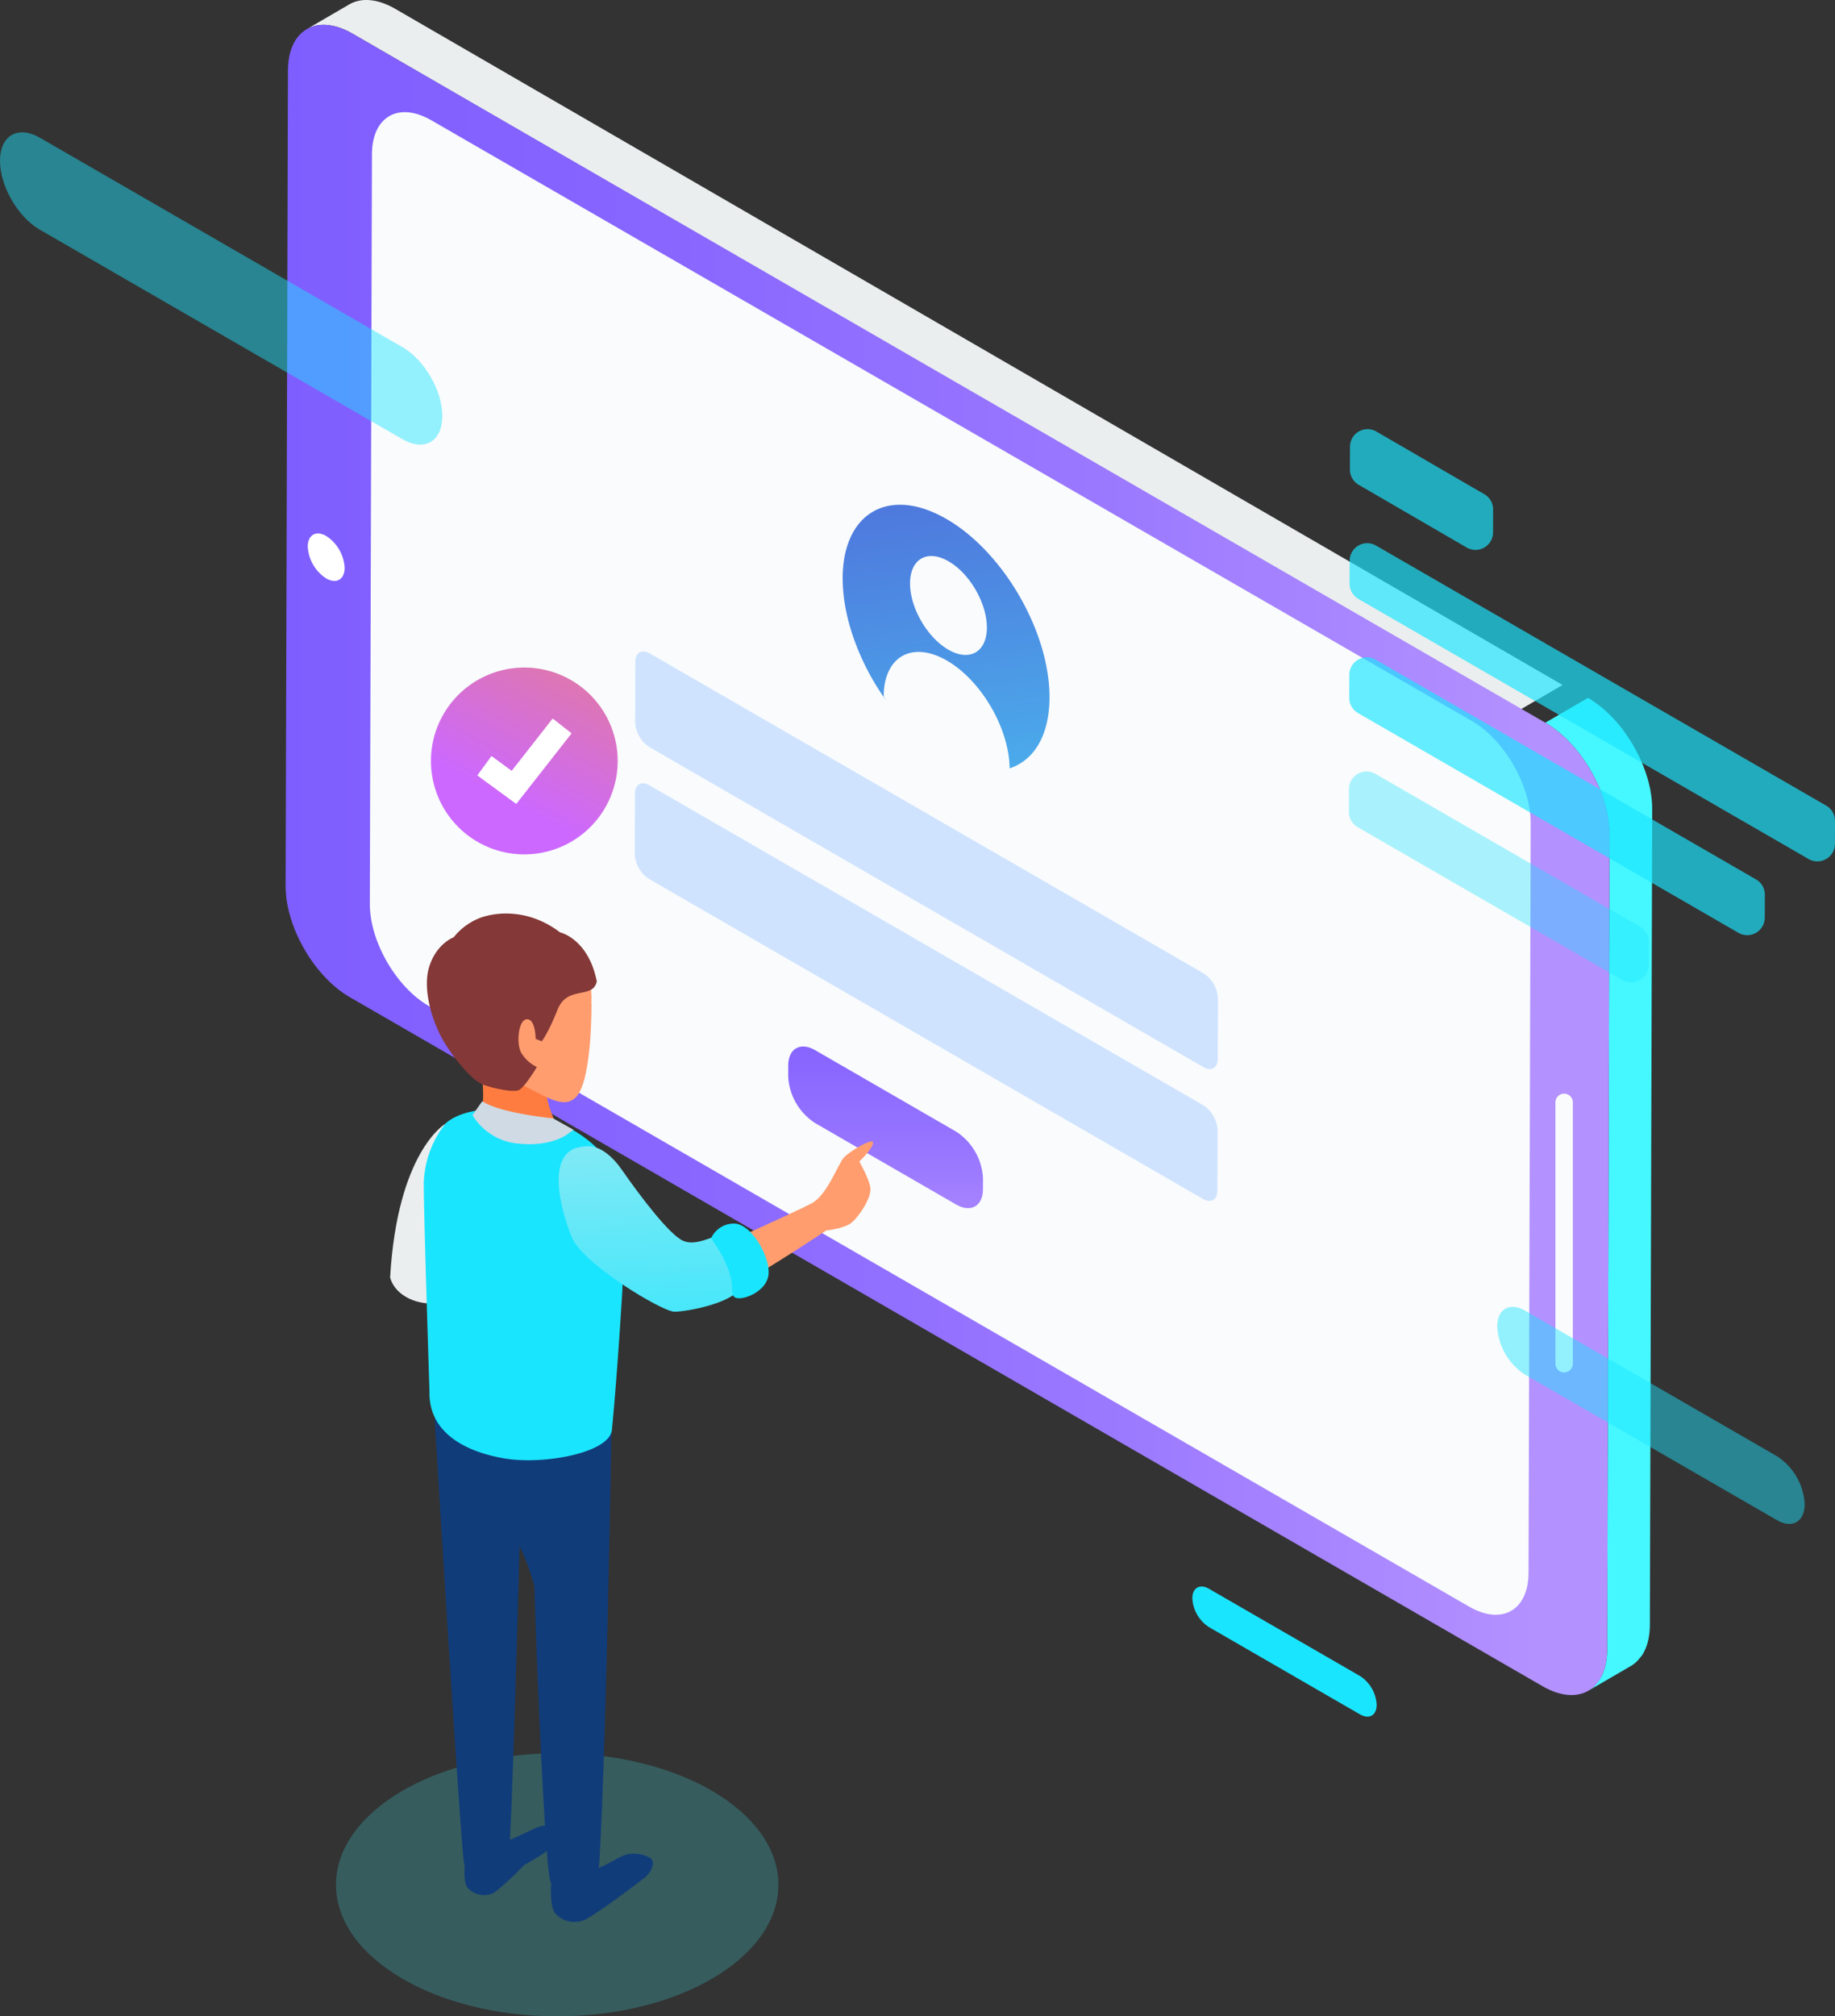 <svg xmlns="http://www.w3.org/2000/svg"  xmlns:xlink="http://www.w3.org/1999/xlink" width="470.43" height="516.607" viewBox="0 0 470.43 516.607">
  <rect x="0" y="0" width="470.43" height="516.607" fill="#333333" stroke="none"/>
  <defs>
    <linearGradient id="linear-gradient" x1="-6.804" y1="2.413" x2="-6.596" y2="-0.333" gradientUnits="objectBoundingBox">
      <stop offset="0" stop-color="#1ae5ff"/>
      <stop offset="0.259" stop-color="#63e8f8"/>
      <stop offset="0.704" stop-color="#eaeeee"/>
    </linearGradient>
    <linearGradient id="linear-gradient-2" x1="-96.533" y1="0.5" x2="-95.533" y2="0.5" gradientUnits="objectBoundingBox">
      <stop offset="0" stop-color="#5155d4"/>
      <stop offset="1" stop-color="#45f7ff"/>
    </linearGradient>
    <linearGradient id="linear-gradient-3" y1="0.5" x2="1" y2="0.5" gradientUnits="objectBoundingBox">
      <stop offset="0" stop-color="#7f5eff"/>
      <stop offset="0.242" stop-color="#8664ff"/>
      <stop offset="0.595" stop-color="#97f"/>
      <stop offset="0.94" stop-color="#b391ff"/>
    </linearGradient>
    <linearGradient id="linear-gradient-4" x1="0.379" y1="-0.704" x2="0.707" y2="2.574" xlink:href="#linear-gradient-2"/>
    <linearGradient id="linear-gradient-5" x1="0.5" y1="-0.431" x2="0.5" y2="1.431" xlink:href="#linear-gradient-3"/>
    <linearGradient id="linear-gradient-6" x1="-71.849" y1="0.952" x2="-69.661" y2="0.073" xlink:href="#linear-gradient"/>
    <linearGradient id="linear-gradient-7" x1="-1.325" y1="0.5" x2="-0.325" y2="0.5" xlink:href="#linear-gradient-2"/>
    <linearGradient id="linear-gradient-8" x1="-29.896" y1="1.713" x2="-30.101" y2="-0.714" xlink:href="#linear-gradient"/>
    <linearGradient id="linear-gradient-9" x1="-33.68" y1="3.316" x2="-33.901" y2="-1.829" xlink:href="#linear-gradient"/>
    <linearGradient id="linear-gradient-10" x1="-112.365" y1="2.196" x2="-112.734" y2="0.034" xlink:href="#linear-gradient"/>
    <linearGradient id="linear-gradient-11" x1="0.39" y1="0.71" x2="1.312" y2="-1.047" gradientUnits="objectBoundingBox">
      <stop offset="0" stop-color="#cc68ff"/>
      <stop offset="1" stop-color="#fb8e31"/>
    </linearGradient>
  </defs>
  <g id="Group_107" data-name="Group 107" transform="translate(-793.659 -90.435)">
    <g id="Group_87" data-name="Group 87" transform="translate(1099.338 496.93)">
      <path id="Path_275" data-name="Path 275" d="M1028.228,368.123a9.363,9.363,0,0,1,4.246,7.355c-.008,2.719-1.923,3.811-4.275,2.453l-38.731-22.361a9.373,9.373,0,0,1-4.246-7.372c.008-2.7,1.923-3.793,4.275-2.437Z" transform="translate(-985.222 -345.178)" fill="#1ae5ff"/>
    </g>
    <g id="Group_91" data-name="Group 91" transform="translate(866.886 90.435)">
      <path id="Path_276" data-name="Path 276" d="M865.634,92.7c-.176-.1-.351-.2-.527-.294q-.34-.184-.677-.351t-.67-.314c-.222-.1-.442-.193-.661-.281s-.447-.174-.667-.251c-.043-.016-.085-.027-.128-.041l-.05-.018c-.163-.054-.324-.11-.485-.158-.228-.069-.456-.132-.681-.188s-.453-.107-.678-.15q-.364-.072-.723-.12c-.163-.022-.324-.035-.485-.049l-.072-.008c-.059,0-.118-.013-.177-.018-.262-.018-.52-.027-.776-.026-.29,0-.576.014-.855.04a9.156,9.156,0,0,0-.951.139l-.024.006-.029.008a8.363,8.363,0,0,0-1.1.3,7.865,7.865,0,0,0-1.336.618l-10.947,6.361a8.149,8.149,0,0,1,2.433-.919l.034-.01a9.842,9.842,0,0,1,2.78-.14l.077.008a13.358,13.358,0,0,1,3.051.665l.046.016a19.088,19.088,0,0,1,3.33,1.533L1153.953,272.3l10.947-6.362Z" transform="translate(-837.531 -90.435)" fill="url(#linear-gradient)"/>
      <path id="Path_277" data-name="Path 277" d="M1069.317,230.248c-.008-.265-.019-.531-.037-.8s-.038-.535-.064-.8-.056-.538-.091-.809-.073-.552-.118-.83l0-.022,0-.018q-.062-.4-.137-.795c-.054-.287-.112-.574-.176-.862s-.129-.576-.2-.865-.15-.584-.23-.876c-.064-.227-.131-.453-.2-.68l-.016-.054c-.013-.046-.025-.093-.04-.139q-.131-.428-.275-.854t-.292-.841q-.148-.4-.3-.807t-.323-.8c-.086-.206-.174-.409-.263-.613l-.016-.038c-.021-.046-.04-.093-.061-.139q-.177-.4-.364-.8c-.135-.29-.276-.579-.42-.866-.164-.332-.335-.661-.511-.989-.188-.353-.387-.7-.587-1.047-.035-.061-.067-.123-.1-.184s-.082-.147-.123-.219c-.389-.662-.8-1.313-1.224-1.95q-.507-.759-1.045-1.489c-.241-.326-.485-.648-.734-.964-.209-.265-.421-.528-.637-.787s-.421-.5-.637-.745-.426-.479-.643-.712l-.129-.137-.048-.049c-.164-.174-.329-.349-.5-.52-.23-.235-.463-.463-.7-.688s-.482-.455-.726-.675-.488-.432-.736-.641c-.123-.1-.247-.2-.372-.3l-.084-.069c-.093-.075-.185-.153-.278-.227-.241-.19-.484-.373-.726-.554s-.477-.345-.718-.511-.468-.314-.7-.464-.466-.29-.7-.428l-.163-.1-10.947,6.362a25.539,25.539,0,0,1,3.287,2.279l.083.067a31.793,31.793,0,0,1,3.027,2.831l.046.049a38.607,38.607,0,0,1,5.173,7c.035.061.067.123.1.183a40.064,40.064,0,0,1,1.939,3.836l.021.046a36.542,36.542,0,0,1,1.494,4.052l.016.054a31.6,31.6,0,0,1,.943,4.077l0,.016a25.3,25.3,0,0,1,.324,4.013l-.594,208.923a18.67,18.67,0,0,1-.335,3.557l-.021.1a13.2,13.2,0,0,1-.934,2.907c-.008.018-.014.037-.022.054a9.653,9.653,0,0,1-1.24,1.918c-.151.192-.295.393-.458.566a8.078,8.078,0,0,1-1.8,1.489l10.947-6.362a8.109,8.109,0,0,0,1.8-1.487c.164-.176.3-.375.458-.566a8.979,8.979,0,0,0,.6-.737,10.384,10.384,0,0,0,.622-1.13l.024-.053.021-.051c.125-.27.244-.546.353-.835s.2-.571.289-.87q.12-.412.219-.844c.027-.118.048-.243.073-.362l.019-.1c.024-.115.049-.227.07-.343.045-.259.083-.522.118-.79s.059-.527.081-.8.038-.515.05-.78.017-.528.017-.8v-.048l.594-208.923C1069.329,230.747,1069.325,230.5,1069.317,230.248Z" transform="translate(-718.992 -23.683)" fill="url(#linear-gradient-2)"/>
      <g id="Group_88" data-name="Group 88" transform="translate(0 6.361)">
        <path id="Path_278" data-name="Path 278" d="M1162.481,273.228c9.124,5.267,16.487,18.022,16.458,28.506l-.594,208.923c-.029,10.484-7.441,14.708-16.563,9.44L856.006,343.557c-9.123-5.267-16.487-18.022-16.457-28.5l.592-208.925c.03-10.484,7.441-14.708,16.565-9.44Z" transform="translate(-839.549 -94.421)" fill="url(#linear-gradient-3)"/>
      </g>
      <g id="Group_89" data-name="Group 89" transform="translate(21.585 28.739)">
        <path id="Path_279" data-name="Path 279" d="M1135.547,264.409c8.387,4.843,15.158,16.568,15.131,26.2l-.546,192.064c-.027,9.638-6.841,13.52-15.228,8.679l-266.7-153.882c-8.387-4.841-15.157-16.567-15.13-26.2l.546-192.063c.027-9.638,6.841-13.52,15.228-8.679Z" transform="translate(-853.076 -108.445)" fill="#f9fbfc"/>
      </g>
      <path id="Path_280" data-name="Path 280" d="M1045.784,337.456h0a2.232,2.232,0,0,1-2.232-2.232V268.268a2.231,2.231,0,0,1,2.232-2.231h0a2.231,2.231,0,0,1,2.231,2.231v66.956A2.231,2.231,0,0,1,1045.784,337.456Z" transform="translate(-718.022 14.173)" fill="#f9fbfc"/>
      <g id="Group_90" data-name="Group 90" transform="translate(5.671 136.687)">
        <path id="Path_281" data-name="Path 281" d="M847.844,176.742a10.386,10.386,0,0,1,4.711,8.159c-.008,3-2.132,4.208-4.741,2.7a10.386,10.386,0,0,1-4.71-8.159C843.112,176.447,845.235,175.235,847.844,176.742Z" transform="translate(-843.103 -176.094)" fill="#fff"/>
      </g>
    </g>
    <g id="Group_95" data-name="Group 95" transform="translate(956.397 219.776)">
      <path id="Path_282" data-name="Path 282" d="M980.018,207.837a49.061,49.061,0,0,1,1.758,8.243,39.309,39.309,0,0,1,.294,4.816c0,.479-.016.948-.037,1.411,0,.072,0,.144-.008.214-.022.439-.054.868-.093,1.293-.008.083-.016.164-.026.246-.042.424-.091.841-.152,1.249-.084.555-.152.951-.23,1.337-.1.5-.19.887-.287,1.265-.016.065-.032.131-.049.195-.1.367-.2.726-.314,1.077l-.062.191c-.118.354-.241.7-.373,1.04-.169.421-.306.739-.45,1.048-.206.437-.364.74-.525,1.037-.032.056-.062.113-.094.171q-.247.436-.512.847l-.088.129c-.188.284-.381.562-.586.827s-.42.525-.637.771c-.03.035-.061.07-.093.105-.209.233-.426.456-.648.67-.043.042-.085.081-.128.121q-.335.316-.688.606c-.037.03-.073.057-.11.086q-.354.285-.723.539c-.306.212-.568.373-.833.527-.051.029-.1.059-.15.088q-.388.218-.792.409l-.166.077c-.278.124-.557.244-.844.351-.236.085-.388.128-.536.176-.093-10.187-7.249-22.5-16.083-27.6-8.922-5.151-16.174-1.018-16.2,9.218.013.022.258.431.734,1.155-.211-.29-.421-.582-.629-.878-.4-.579-.669-.981-.935-1.387-.049-.073-.1-.147-.147-.222q-.424-.651-.833-1.315c-.057-.094-.115-.188-.174-.282-.276-.455-.551-.911-.817-1.372-.287-.5-.543-.957-.791-1.417-.049-.089-.1-.177-.145-.266q-.371-.689-.726-1.387c-.043-.085-.084-.171-.128-.255-.223-.447-.444-.9-.656-1.347-.286-.6-.5-1.085-.715-1.565l-.129-.3q-.311-.718-.6-1.443c-.249-.624-.426-1.08-.6-1.54-.029-.075-.057-.15-.086-.227q-.266-.725-.511-1.451c-.032-.1-.064-.195-.1-.29q-.493-1.486-.9-2.976c-.027-.1-.054-.2-.08-.3-.126-.48-.247-.962-.359-1.441-.021-.086-.038-.172-.059-.257q-.156-.687-.292-1.371c-.126-.641-.211-1.123-.289-1.6-.016-.1-.034-.206-.05-.31-.075-.482-.142-.961-.2-1.439-.072-.611-.117-1.06-.155-1.506-.006-.081-.014-.161-.021-.243q-.055-.7-.085-1.4c0-.1-.008-.2-.011-.3-.018-.476-.029-.948-.027-1.417a31.274,31.274,0,0,1,.319-4.463,22.022,22.022,0,0,1,1.8-6.191c.169-.359.348-.705.535-1.042,4.31-7.738,13.42-9.534,23.942-3.458,9.443,5.453,17.716,15.916,22.391,27.17.306.74.6,1.484.881,2.231Q979.517,206.175,980.018,207.837Zm-23.889.766c5.445,3.144,9.861.611,9.879-5.63.018-6.257-4.371-13.857-9.815-17s-9.86-.626-9.879,5.63,4.383,13.865,9.815,17" transform="translate(-875.747 -171.491)" fill="url(#linear-gradient-4)"/>
      <g id="Group_94" data-name="Group 94" transform="translate(0 37.581)">
        <g id="Group_92" data-name="Group 92" transform="translate(0.096)">
          <path id="Path_283" data-name="Path 283" d="M1041.418,277.51a8.116,8.116,0,0,1,3.688,6.372l-.045,15.521c-.006,2.349-1.666,3.3-3.712,2.114L899.39,219.557a8.12,8.12,0,0,1-3.686-6.386l.043-15.52c.008-2.336,1.667-3.281,3.712-2.1Z" transform="translate(-895.704 -195.042)" fill="#cfe3ff"/>
        </g>
        <g id="Group_93" data-name="Group 93" transform="translate(0 33.78)">
          <path id="Path_284" data-name="Path 284" d="M1041.358,298.68a8.114,8.114,0,0,1,3.688,6.386l-.045,15.52c-.006,2.35-1.666,3.281-3.712,2.1L899.33,240.726a8.094,8.094,0,0,1-3.686-6.372l.043-15.52c.008-2.349,1.667-3.3,3.712-2.114Z" transform="translate(-895.644 -216.211)" fill="#cfe3ff"/>
        </g>
      </g>
    </g>
    <path id="Path_285" data-name="Path 285" d="M963.357,280.279a15.167,15.167,0,0,1,6.876,11.909l-.008,2.8c-.013,4.38-3.108,6.145-6.921,3.943l-36.13-20.859a15.165,15.165,0,0,1-6.885-11.915l.008-2.8c.013-4.369,3.118-6.14,6.93-3.938Z" transform="translate(75.435 100.102)" fill="url(#linear-gradient-5)"/>
    <g id="Group_98" data-name="Group 98" transform="translate(879.794 324.495)">
      <path id="Path_286" data-name="Path 286" d="M870.466,270.89s-12.25,7.056-14.132,39.349c1.567,5.957,10.972,9.092,18.183,4.388S874.252,276.373,870.466,270.89Z" transform="translate(-842.458 -216.996)" fill="url(#linear-gradient-6)"/>
      <path id="Path_287" data-name="Path 287" d="M904.237,304.072s28.056-12.5,31.828-14.618,6.6-9.9,8.017-11.553,7.781-5.422,7.545-3.772-3.536,4.715-3.536,4.715,2.357,4.008,2.829,6.6-3.065,7.781-4.952,9.194-6.365,1.886-6.365,1.886-22.871,15.325-26.644,15.561S903.764,310.2,904.237,304.072Z" transform="translate(-813.939 -215.31)" fill="#ff9d6f"/>
      <ellipse id="Ellipse_16" data-name="Ellipse 16" cx="56.71" cy="33.697" rx="56.71" ry="33.697" transform="translate(0 215.153)" opacity="0.21" fill="url(#linear-gradient-7)" style="mix-blend-mode: multiply;isolation: isolate"/>
      <path id="Path_288" data-name="Path 288" d="M868.539,391.447s-.729,5.344.243,7.53c.972,1.944,4.857,3.4,7.53,1.457a77.237,77.237,0,0,0,7.286-6.8s7.773-4.128,8.5-6.314-1.944-4.13-4.13-3.645-8.5,4.372-11.416,4.372S869.511,388.775,868.539,391.447Z" transform="translate(-835.344 -149.854)" fill="#113c7a"/>
      <path id="Path_289" data-name="Path 289" d="M863.423,317.235s6.8,112.19,7.645,115.44,9.665,5.116,11.3-.048c1.037-3.276,3.6-107.1,3.6-107.1Z" transform="translate(-838.235 -189.388)" fill="#113c7a"/>
      <path id="Path_290" data-name="Path 290" d="M882.752,395.474a1.734,1.734,0,0,0-.6,1.307c-.014,1.543.057,4.982.929,6.321a6.535,6.535,0,0,0,8.443,1.578c3.145-1.709,12.828-8.947,14.8-10.551a5.788,5.788,0,0,0,1.956-3.094,1.757,1.757,0,0,0-.994-2.036,8.445,8.445,0,0,0-5.82-.669c-3.207,1.079-7.246,4.553-11.613,4.364A10.725,10.725,0,0,0,882.752,395.474Z" transform="translate(-827.077 -147.204)" fill="#113c7a"/>
      <path id="Path_291" data-name="Path 291" d="M905.67,319.933c-.49-4.661-6.07-6.177-11.207-4.589-9.806-.528-24.987-.11-25.519,7.5-.788,11.267,4.494,19.307,9.589,24.775,3.766,4.042,6.27,11.773,7.324,15.541.892,29.755,2.864,71.713,4.095,75.729,1.982,6.469,11.743,6.177,12.183-.123C904.111,417.478,905.67,319.933,905.67,319.933Z" transform="translate(-834.993 -190.876)" fill="#113c7a"/>
      <path id="Path_292" data-name="Path 292" d="M909.94,350.963c-1.151,5.757-17.558,8.634-27.153,7.1S862.86,351.822,863.2,340.7c0,0-1.458-44.448-1.458-53.193a25.833,25.833,0,0,1,5.5-15.217s5.374-6.142,22.26-2.687c0,0,13.758,3,20.09,13.168,0,0,4.372,11.173,2.915,34.49S909.94,350.963,909.94,350.963Z" transform="translate(-839.236 -218.393)" fill="url(#linear-gradient-8)"/>
      <path id="Path_293" data-name="Path 293" d="M870.878,261.762s1.458,8.5,0,12.388c-.243,1.944,8.259,8.5,15.788,6.8,4.372-.972,4.13-3.158,4.13-3.158s-3.643-6.072-3.158-11.9S875.979,260.547,870.878,261.762Z" transform="translate(-833.797 -222.891)" fill="#ff7c40"/>
      <g id="Group_96" data-name="Group 96" transform="translate(25.422 1.708)">
        <path id="Path_294" data-name="Path 294" d="M903.648,258.225a20.039,20.039,0,1,1-20.039-20.039A20.04,20.04,0,0,1,903.648,258.225Z" transform="translate(-863.57 -238.186)" fill="#ff9d6f"/>
        <path id="Path_295" data-name="Path 295" d="M899.578,253.751s.243,20.072-4.13,24.124-11.084-3.793-21.815-6.308c-10.733-2.757,8.7-23.628,8.7-23.628Z" transform="translate(-859.501 -232.376)" fill="#ff9d6f"/>
      </g>
      <g id="Group_97" data-name="Group 97" transform="translate(57.095 59.613)">
        <path id="Path_296" data-name="Path 296" d="M890.2,274.557s4.39-1.254,9.405,5.957,12.228,16.616,15.676,18.185,8.151-1.569,10.032-1.569,6.9,8.778,5.017,13.168-14.109,6.584-17.243,6.584-23.514-12.226-26.335-19.125S879.545,274.872,890.2,274.557Z" transform="translate(-883.419 -274.474)" fill="url(#linear-gradient-9)"/>
        <path id="Path_297" data-name="Path 297" d="M907.908,290.67a6.361,6.361,0,0,1,5.642-3.763c4.39-.314,9.405,8.151,9.092,12.853s-7.211,7.211-8.778,5.957S915.432,301.329,907.908,290.67Z" transform="translate(-868.83 -267.072)" fill="url(#linear-gradient-10)"/>
      </g>
      <path id="Path_298" data-name="Path 298" d="M896.392,241.948s7.211,1.567,9.407,12.539c-.942,4.7-7.525.941-10.034,7.211s-4.076,8.152-4.076,8.152l-1.567-.627s0-5.017-2.194-5.017-2.823,5.957-1.569,8.465a9.266,9.266,0,0,0,4.075,3.761s-3.134,5.331-4.7,5.957-7.209-.626-9.405-1.567-6.27-5.33-9.405-10.345-5.957-13.795-4.075-19.752,6.27-7.525,6.27-7.525a15.934,15.934,0,0,1,6.9-5.015C880.4,236.618,888.556,235.991,896.392,241.948Z" transform="translate(-838.939 -237.116)" fill="#843837"/>
      <path id="Path_299" data-name="Path 299" d="M895.481,274.572l-5.226-2.927s-13.377-1.254-18.183-4.388l-2.509,3.552a15.282,15.282,0,0,0,11.914,7.316c8.569.836,12.541-2.508,12.541-2.508Z" transform="translate(-834.577 -219.16)" fill="#cfdae4"/>
    </g>
    <g id="Group_103" data-name="Group 103" transform="translate(1139.478 200.378)" opacity="0.67">
      <g id="Group_99" data-name="Group 99" transform="translate(0.249)">
        <path id="Path_300" data-name="Path 300" d="M1047.252,179.927l-.016,5.874a4.5,4.5,0,0,1-6.756,3.879l-27.7-16.075a4.5,4.5,0,0,1-2.242-3.9l.018-5.874a4.5,4.5,0,0,1,6.756-3.879l27.7,16.074A4.5,4.5,0,0,1,1047.252,179.927Z" transform="translate(-1010.533 -159.334)" fill="#1ae5ff"/>
      </g>
      <g id="Group_100" data-name="Group 100" transform="translate(0.166 29.224)">
        <path id="Path_301" data-name="Path 301" d="M1134.926,248.81l-.017,5.887a4.5,4.5,0,0,1-6.748,3.884l-115.429-66.645a4.5,4.5,0,0,1-2.25-3.908l.018-5.887a4.5,4.5,0,0,1,6.748-3.884L1132.676,244.9A4.5,4.5,0,0,1,1134.926,248.81Z" transform="translate(-1010.481 -177.648)" fill="#1ae5ff"/>
      </g>
      <g id="Group_101" data-name="Group 101" transform="translate(0 87.71)" opacity="0.53">
        <path id="Path_302" data-name="Path 302" d="M1087.231,257.986l-.016,5.887a4.5,4.5,0,0,1-6.748,3.884l-67.84-39.167a4.5,4.5,0,0,1-2.25-3.91l.017-5.887a4.5,4.5,0,0,1,6.748-3.884l67.84,39.168A4.5,4.5,0,0,1,1087.231,257.986Z" transform="translate(-1010.377 -214.3)" fill="#1ae5ff"/>
      </g>
      <g id="Group_102" data-name="Group 102" transform="translate(0.083 58.467)">
        <path id="Path_303" data-name="Path 303" d="M1116.974,256.8l-.018,5.887a4.5,4.5,0,0,1-6.747,3.884l-97.531-56.309a4.5,4.5,0,0,1-2.25-3.909l.018-5.887a4.5,4.5,0,0,1,6.748-3.884l97.53,56.309A4.5,4.5,0,0,1,1116.974,256.8Z" transform="translate(-1010.429 -195.974)" fill="#1ae5ff"/>
      </g>
    </g>
    <g id="Group_104" data-name="Group 104" transform="translate(904.141 261.473)">
      <path id="Path_304" data-name="Path 304" d="M910.766,221.557a23.935,23.935,0,1,1-23.934-23.936A23.935,23.935,0,0,1,910.766,221.557Z" transform="translate(-862.896 -197.621)" fill="url(#linear-gradient-11)"/>
      <path id="Path_305" data-name="Path 305" d="M880.332,227.691l-9.99-7.306,3.635-4.97,5.183,3.789,10.505-13.4,4.845,3.8Z" transform="translate(-858.46 -192.744)" fill="#fff"/>
    </g>
    <g id="Group_105" data-name="Group 105" transform="translate(793.659 124.339)" opacity="0.46">
      <path id="Path_306" data-name="Path 306" d="M896.866,166.747c5.642,3.257,10.209,11.168,10.192,17.652-.019,6.523-4.616,9.143-10.259,5.887L803.851,136.62c-5.642-3.257-10.211-11.168-10.192-17.692.019-6.483,4.616-9.1,10.259-5.845Z" transform="translate(-793.659 -111.682)" fill="#1ae5ff"/>
    </g>
    <g id="Group_106" data-name="Group 106" transform="translate(1177.497 425.28)" opacity="0.46">
      <path id="Path_307" data-name="Path 307" d="M1105.938,338.549a15.627,15.627,0,0,1,7.083,12.269c-.013,4.533-3.209,6.356-7.13,4.091l-64.605-37.3a15.63,15.63,0,0,1-7.083-12.3c.013-4.506,3.208-6.327,7.13-4.063Z" transform="translate(-1034.203 -300.276)" fill="#1ae5ff"/>
    </g>
  </g>
</svg>
